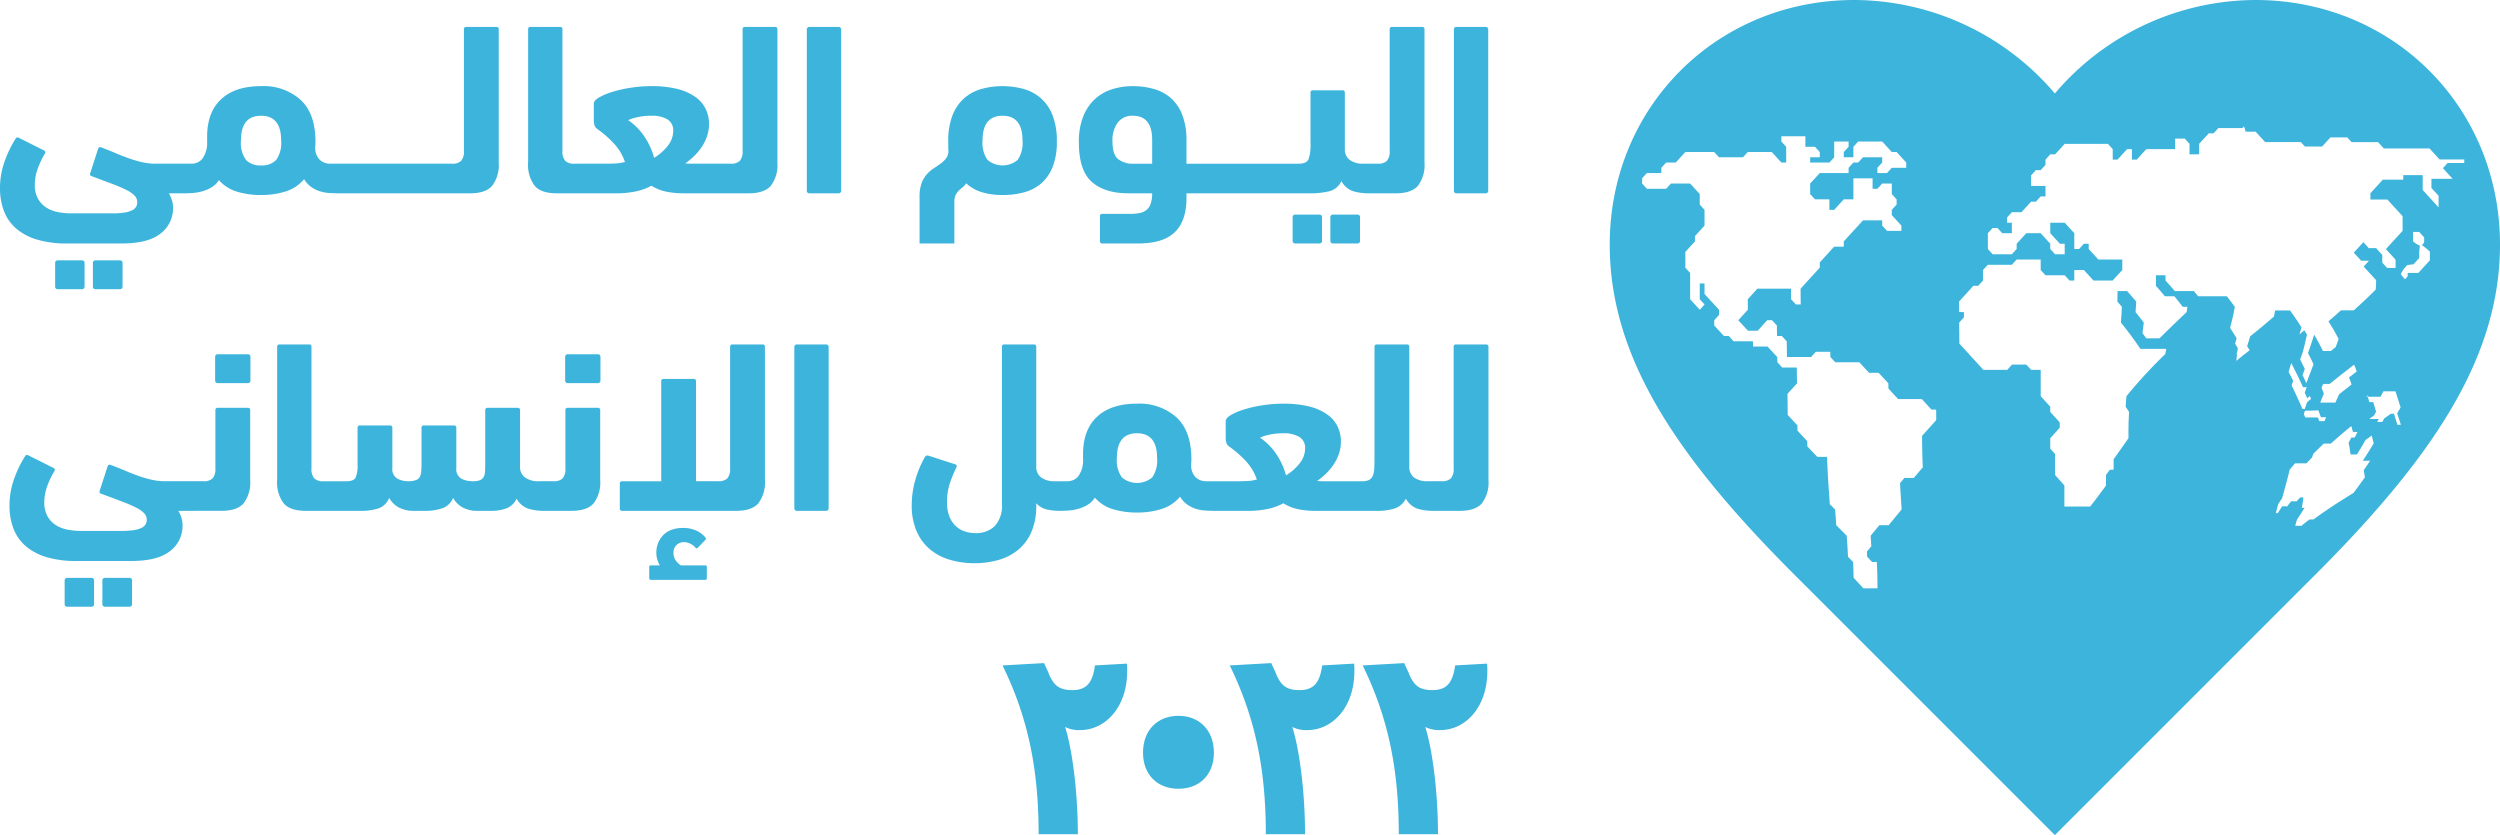<svg xmlns="http://www.w3.org/2000/svg" viewBox="0 0 469.246 156.745"><defs><style>.cls-1{fill:none;}.cls-2{fill:#3cb4dc;}</style></defs><g id="arabic"><path class="cls-1" d="M363.416,76.879h-.887c-.719-.789-1.079-1.184-1.801-1.973h-4.458c-.724-.789-1.086-1.184-1.814-1.973-.006-.395-.009-.593-.015-.988-.729-.789-1.095-1.183-1.827-1.971h-1.792c-.734-.79-1.101-1.185-1.837-1.974h-4.506c-.368-.395-.552-.593-.921-.988-.008-.394-.011-.591-.019-.985h-2.715c-.354.394-.532.591-.887.985h-4.527c-.018-1.182-.027-1.773-.043-2.955-.369-.396-.553-.594-.921-.991h-.905c-.01-.789-.015-1.183-.024-1.971-.366-.396-.549-.594-.915-.989h-.906c-.714.791-1.07,1.186-1.785,1.977h-1.812c-.731-.791-1.096-1.186-1.824-1.977.718-.788,1.076-1.182,1.794-1.97-.005-.789-.007-1.184-.011-1.973.719-.79,1.079-1.185,1.799-1.975h6.309c.003.79.006,1.185.011,1.975.362.394.544.591.907.985h.906c-.011-1.184-.015-1.777-.021-2.961,1.435-1.578,2.158-2.367,3.6-3.946v-.987c1.082-1.184,1.623-1.776,2.705-2.959h1.802v-.986c1.442-1.579,2.163-2.368,3.605-3.947h3.602v.987c.362.395.543.592.905.986h2.7v-.986c-.721-.79-1.082-1.185-1.802-1.976v-.984c.362-.395.543-.593.905-.988v-.985c-.362-.395-.543-.593-.905-.988V34.452h-1.802c-.36.396-.54.595-.9.991h-.9V33.467h-3.605v3.948h-1.802c-.721.789-1.082,1.184-1.802,1.973h-.9V37.415H340.667c-.361-.395-.541-.593-.901-.988V34.452c.721-.789,1.082-1.183,1.803-1.971h5.41v-.985c.36-.396.54-.594.9-.989h.9c.361-.393.541-.59.903-.984h3.602v.984c-.36.396-.54.594-.9.989v.985h1.805l.897-.985h2.708V30.506c-.721-.789-1.081-1.183-1.802-1.971h-.905c-.721-.789-1.081-1.183-1.802-1.972h-4.505c-.36.395-.54.593-.9.988v1.972h-1.802v-.988c.361-.394.541-.59.903-.984v-.988h-2.705v2.959c-.36.393-.54.59-.9.984h-3.609v-.984h1.803v-.988c-.361-.394-.542-.59-.902-.984H338.865V25.575h-4.506v.988c.361.395.542.593.904.988v2.955h-.904c-.721-.789-1.082-1.183-1.803-1.971h-4.507l-.904.988h-4.5l-.903-.988h-5.407c-.721.789-1.082,1.183-1.802,1.971h-1.805c-.36.396-.541.594-.901.989v.985h-2.706c-.36.395-.541.592-.901.987v.985c.361.396.541.595.901.991h3.607c.361-.396.541-.595.901-.991h3.607c.721.79,1.082,1.186,1.802,1.976v1.973c.359.395.539.593.898.988v2.959c-.72.79-1.08,1.185-1.8,1.974v.987c-.721.79-1.081,1.185-1.802,1.974v2.958c.36.396.541.595.901.991,0,1.972-.002,2.958-.001,4.93.722.789,1.083,1.184,1.807,1.973.359-.395.538-.592.897-.987-.361-.394-.541-.591-.901-.985-.001-1.185-.002-1.777-.001-2.962h.898c-0.0.789-0,1.184 0,1.973,1.085,1.185,1.628,1.777,2.717,2.962.002.393.002.59.004.982-.36.395-.54.593-.9.988.002.396.003.594.005.989.726.789,1.09,1.183,1.818,1.971h.908c.363.396.544.594.908.991h3.63c.004.393.006.589.011.982h2.716c.736.789,1.104,1.184,1.842,1.973.005.395.008.593.014.988.368.394.553.591.921.985h2.72c.019,1.184.028,1.777.045,2.961-.713.79-1.071,1.185-1.788,1.974.019,1.579.027,2.369.038,3.947.733.79,1.099,1.185,1.829,1.976.002.393.002.589.003.982.732.791,1.097,1.187,1.838,1.977.006.393.01.589.019.982.746.789,1.122,1.183,1.879,1.971h1.816c.136,3.553.272,5.329.527,8.882.396.394.594.591.99.985.087,1.184.132,1.777.216,2.961.79.789,1.184,1.184,1.967,1.973.108,1.58.158,2.369.238,3.949.384.393.576.59.956.984.052,1.185.073,1.778.096,2.963.742.789,1.105,1.184,1.821,1.973h2.659c-.007-1.975-.037-2.962-.122-4.937h-.881c-.371-.393-.557-.59-.932-.984-.02-.395-.03-.592-.052-.987.334-.395.5-.592.83-.987-.047-.79-.073-1.185-.126-1.976.655-.789.981-1.184,1.63-1.973h1.753c.972-1.184,1.456-1.776,2.43-2.961-.125-1.973-.19-2.96-.3-4.934.329-.394.494-.591.826-.985h1.765c.667-.789,1.002-1.184,1.679-1.973-.087-2.367-.121-3.55-.133-5.917,1.061-1.185,1.597-1.777,2.659-2.961C363.423,78.063,363.421,77.669,363.416,76.879Z"/><path class="cls-1" d="M444.181,74.466l.239-0c-.036-.116-.054-.174-.09-.291Z"/><path class="cls-1" d="M437.206,75.572l1.146-.001c.271-.618.408-.927.687-1.546.921-.74,1.393-1.11,2.348-1.85-.184-.532-.278-.798-.474-1.33.577-.448.868-.672,1.453-1.12-.192-.513-.291-.769-.496-1.282-1.87,1.447-2.8,2.17-4.592,3.618-.494 0-.741 0-1.235.001-.119.288-.178.433-.296.721.177.443.263.665.433,1.109-.277.673-.414,1.009-.679,1.682C436.182,75.573,436.523,75.573,437.206,75.572Z"/><path class="cls-1" d="M433.661,77.083c-.408 0-.612 0-1.021.001-.087.259-.13.389-.213.648.108.25.161.375.268.625.951-0,1.423-.001,2.368-.001.105.277.157.416.26.693.399-0.0.599-0.0.999-0.0.112-.296.169-.444.284-.74-.39 0-.585 0-.974 0-.19-.516-.286-.774-.482-1.29Z"/><path class="cls-1" d="M432.268,72.672c-.209-.461-.315-.692-.531-1.153-.349-.744-.529-1.116-.9-1.859-.305-.61-.461-.915-.782-1.525-.192.669-.29,1.003-.482,1.672.35.677.52,1.016.852,1.694-.119.337-.178.505-.295.842.247.505.369.758.608,1.263.598,1.264.884,1.896,1.436,3.161l.425-0c.171-.506.26-.758.441-1.264.292-.256.439-.384.736-.639-.088-.213-.132-.32-.222-.533-.2.171-.3.257-.498.428-.181-.426-.273-.639-.461-1.065.15-.409.226-.613.38-1.022C432.692,72.672,432.551,72.672,432.268,72.672Z"/><path class="cls-1" d="M450.591,76.481c-.387-1.211-.576-1.816-.966-3.026-.918.001-1.37.001-2.261.001-.218.403-.328.604-.546,1.007-.974.001-1.452.001-2.397.002.125.407.186.61.308,1.017.291-0.0.437-0.0.73-0.0.214.716.319,1.074.528,1.791-.15.279-.226.419-.375.698-.366.27-.548.405-.906.675.705-0,1.063-0,1.792-.001-.119.219-.178.329-.296.548.38-0.0.572-0.0.959-0.0.145-.263.217-.394.363-.656.492-.35.741-.525,1.245-.874.229-0.0.344-0.0.576-0.0.163.527.245.791.412,1.319.095.302.143.452.24.754.258,0,.387,0,.649-0-.284-.862-.42-1.293-.691-2.154C450.208,77.141,450.335,76.921,450.591,76.481Z"/><path class="cls-1" d="M445.172,81.748c-.472.338-.708.508-1.177.849-.615,1.072-.937,1.613-1.607,2.704-.488.001-.726.001-1.193.002-.118-.886-.188-1.326-.366-2.201.208-.393.311-.588.512-.978.251-0.0.377-0.0.631-0.0.222-.42.327-.629.53-1.058-.344 0-.514 0-.852 0-.128-.437-.192-.656-.321-1.093-1.617,1.328-2.366,1.977-3.84,3.289-.533.001-.796.001-1.32.002-.804.754-1.193,1.133-1.942,1.893-.108.288-.162.432-.272.72-.422.434-.628.651-1.031,1.086-.855.002-1.277.002-2.14.004-.414.464-.615.696-1.007,1.16-.534,2.156-.825,3.241-1.437,5.407-.304.443-.451.664-.737,1.106-.173.668-.262,1.003-.441,1.671.151.002.225.003.37.005.323-.515.492-.773.842-1.29.383.004.567.006.94.009.282-.379.428-.568.728-.948.406.003.609.005,1.033.008.255-.29.385-.435.652-.724.242.001.365.002.618.003-.088.774-.15,1.162-.299,1.937.203.002.307.003.523.004-.571.9-.862,1.35-1.45,2.247-.118.448-.181.672-.312,1.119.415.006.641.009,1.15.014.593-.479.899-.719,1.531-1.2.28.002.427.004.733.006,2.742-1.982,4.292-2.984,7.531-4.985.88-1.174,1.309-1.761,2.136-2.929-.09-.54-.131-.809-.212-1.346.488-.711.727-1.065,1.193-1.77-.566.001-.841.001-1.375.002.857-1.313,1.267-1.965,2.042-3.252C445.397,82.63,445.326,82.335,445.172,81.748Z"/><path class="cls-1" d="M455.008,45.386v-.835c-.37-.405-.555-.608-.925-1.013H452.916v1.744a3.828,3.828,0,0,0,1.289.814l-.122,1.205V48.425c-.439.48-.658.72-1.097,1.201a6.557,6.557,0,0,0-1.187.153l-.684.798-.5.859a11.449,11.449,0,0,0,.79.985l.51-.559v-.63H453.918c.499-.546.748-.818,1.246-1.364.367-.402.551-.603.918-1.005v-1.632a12.745,12.745,0,0,0-1.506-1.228S455.008,45.654,455.008,45.386Z"/><path class="cls-1" d="M446.353,26.672H441.387c-.323-.353-.484-.529-.806-.882H437.417c-.626.685-.939,1.028-1.565,1.713h-3.224c-.306-.335-.459-.502-.764-.837h-6.701c-.713-.78-1.069-1.17-1.782-1.951h-1.884a4.844,4.844,0,0,0-.316-.992c-.116.126-.175.189-.291.315h-4.51c-.36.397-.54.595-.9.992h-.903c-.722.788-1.083,1.182-1.805,1.97v1.973h-1.802V27.001c-.36-.393-.54-.59-.9-.983h-1.802v1.973h-5.41c-.72.789-1.081,1.184-1.801,1.973h-.9V27.99h-.905c-.72.789-1.08,1.184-1.8,1.973h-.9V27.99c-.36-.396-.541-.594-.901-.989h-8.112c-.721.789-1.082,1.184-1.804,1.973h-.905c-.358.396-.537.593-.896.989v.984c-.361.396-.541.594-.901.989h-.903c-.36.395-.54.592-.9.987v1.974h2.704v1.971H383.033c-.361.395-.542.593-.903.988h-.9c-.723.789-1.084,1.184-1.806,1.973h-1.801l-.9.988v.985h.9v1.973H375.821c-.361-.394-.541-.591-.901-.985h-.903c-.36.394-.541.591-.901.985v2.961c.361.394.541.591.901.985h3.606c.36-.394.54-.591.9-.985v-.988c.722-.789,1.082-1.184,1.804-1.973h2.706c.719.789,1.078,1.184,1.797,1.973v.988c.362.394.543.591.905.985h1.804v-1.973h-.903c-.722-.789-1.084-1.184-1.806-1.973v-1.973h2.709c.72.789,1.081,1.184,1.801,1.973v2.961h.902c.361-.395.541-.593.901-.988h.901v.988c.721.789,1.081,1.184,1.802,1.973h4.507V50.68c-.721.789-1.095,1.183-1.802,1.971h-3.604c-.738-.789-1.083-1.183-1.804-1.971h-1.804c0,.789-.012,1.183 0,1.971H388.439c-.365-.394-.54-.591-.9-.985h-3.605c-.361-.395-.541-.592-.901-.986v-1.972h-4.51c-.36.396-.54.594-.9.989H373.116c-.362.393-.542.589-.904.982,0,.789.001,1.183,0,1.971-.36.395-.54.593-.9.988h-.905c-1.079,1.184-1.617,1.776-2.69,2.961.003.789.005,1.184.01,1.973h.896c.002.395.003.592.005.988-.356.395-.534.592-.89.987.011,1.578.018,2.367.031,3.944,1.808,1.973,2.709,2.959,4.507,4.932h4.478c.356-.393.535-.59.892-.984h2.691c.361.394.541.59.902.984h1.797c.001,1.975.001,2.963.002,4.938.717.789,1.075,1.183,1.792,1.971v.985c.721.789,1.078,1.184,1.776,1.973.001.395.002.593.004.988-.694.789-1.057,1.184-1.781,1.973-0.0.788-0,1.182-.001,1.97.362.396.546.594.905.989V89.157c.715.79,1.064,1.185,1.749,1.976v3.946h4.842c1.223-1.578,1.812-2.368,2.968-3.946V89.157c.289-.394.432-.591.717-.985h.712V86.198c1.132-1.578,1.685-2.368,2.786-3.946,0-1.973.001-2.96.122-4.934-.259-.394-.389-.591-.649-.985.053-.789.084-1.183.154-1.971a88.985,88.985,0,0,1,7.275-7.896c.079-.395.119-.593.197-.988h-4.858c-1.343-1.972-2.072-2.958-3.654-4.931.084-1.185.12-1.778.175-2.964-.335-.394-.505-.59-.848-.984.024-.789.032-1.184.039-1.973h1.789c.705.789,1.049,1.184,1.716,1.973-.041.789-.067,1.184-.127,1.973.637.79.946,1.185,1.542,1.974-.088.79-.136,1.185-.236,1.976.286.393.426.589.702.982h2.485c1.992-1.973,3.038-2.959,5.094-4.932.062-.396.091-.594.145-.989h-.88c-.601-.789-.913-1.183-1.562-1.971h-1.78c-.656-.789-.996-1.184-1.697-1.973.017-.789.011-1.184.011-1.973h1.802c0,.394.002.591-0.0.985.717.79,1.063,1.185,1.733,1.976h3.579c.33.394.491.591.809.985h5.384c.624.789.923,1.183,1.501,1.971-.284,1.579-.473,2.369-.887,3.948.505.789.749,1.184,1.23,1.973-.116.394-.176.592-.296.986.205.344.307.517.51.861-.026.227-.039.341-.066.569-.069.218-.103.327-.172.544h.108c-.061.509-.092.763-.153,1.272.979-.803,1.496-1.204,2.516-2.008-.189-.298-.284-.447-.476-.745.234-.745.35-1.117.571-1.862,1.852-1.48,2.747-2.22,4.448-3.7.103-.461.151-.692.239-1.153.54-0.0.809-0,1.346-0.0.577-0.0.865-0,1.438-0.0.921,1.268,1.349,1.903,2.148,3.171-.145.53-.221.796-.379,1.326.371-.31.555-.465.922-.775.201.329.3.493.494.822-.274,1.277-.433,1.915-.764,3.192-.205.591-.31.887-.521,1.478.364.707.54,1.061.88,1.768-.17.456-.255.685-.424,1.141.291.614.432.922.707,1.536.249-.66.375-.99.628-1.65.292-.762.438-1.143.729-1.905-.397-.842-.605-1.262-1.041-2.104.271-.764.404-1.146.659-1.91.207-.618.307-.928.498-1.546.71,1.225,1.037,1.838,1.647,3.063l1.492-.001c.362-.292.543-.438.905-.729.227-.608.338-.912.551-1.521-.697-1.325-1.075-1.988-1.911-3.313.957-.827,1.428-1.241,2.346-2.069l2.401-0c1.734-1.551,2.569-2.327,4.114-3.879a17.34,17.34,0,0,0,.082-1.782c-.932-1.021-1.398-1.531-2.331-2.552.401-.439.601-.658,1.002-1.096h-1.476c-.553-.605-.83-.908-1.383-1.513.718-.786,1.077-1.179,1.795-1.965.41.449.615.673,1.025,1.122h1.368c.464.508.697.762,1.161,1.271v1.449c.362.396.543.594.905.99h1.589V48.747c-.727-.795-1.09-1.193-1.816-1.988.525-.575.788-.862,1.313-1.437.727-.795,1.09-1.193,1.817-1.989V40.574c-.469-.513-.703-.77-1.172-1.283-.672-.735-1.007-1.103-1.679-1.838h-3.186V36.271c.931-1.018,1.396-1.528,2.326-2.546h3.84V32.876h3.645V35.66c1.192,1.305,1.788,1.957,2.98,3.262V36.749c-.537-.588-.805-.882-1.342-1.469V33.555h3.975c-.728-.797-1.092-1.195-1.82-1.992.352-.385.528-.578.88-.963h3.131v-.674h-4.636c-.754-.826-1.132-1.239-1.886-2.064h-8.576C447.005,27.386,446.788,27.148,446.353,26.672Z"/><path class="cls-2" d="M423.312,0a49.632,49.632,0,0,0-37.617,17.546A49.632,49.632,0,0,0,348.077,0c-25.854,0-45.934,20.078-45.934,45.925,0,21.685,13.247,40.656,35.463,62.74l48.088,48.081,48.088-48.081c22.216-22.083,35.463-41.055,35.463-62.74C469.246,20.078,449.166,0,423.312,0ZM360.901,87.731c-.676.789-1.012,1.184-1.679,1.973h-1.765c-.331.394-.496.591-.826.985.11,1.974.175,2.96.3,4.934-.974,1.184-1.458,1.777-2.43,2.961h-1.753c-.65.789-.975,1.184-1.63,1.973.053.79.079,1.185.126,1.976-.33.395-.496.592-.83.987.022.395.032.592.052.987.375.393.562.59.932.984h.881c.085,1.975.115,2.962.122,4.937h-2.659c-.716-.789-1.079-1.184-1.821-1.973-.024-1.185-.044-1.778-.096-2.963-.38-.393-.572-.59-.956-.984-.079-1.579-.129-2.369-.238-3.949-.783-.789-1.177-1.184-1.967-1.973-.085-1.184-.129-1.776-.216-2.961-.396-.394-.594-.591-.99-.985-.255-3.553-.391-5.329-.527-8.882H341.115c-.757-.789-1.133-1.183-1.879-1.971-.009-.393-.013-.589-.019-.982-.741-.791-1.106-1.186-1.838-1.977-.001-.393-.002-.589-.003-.982-.73-.79-1.096-1.185-1.829-1.976-.011-1.579-.02-2.368-.038-3.947.717-.79,1.074-1.184,1.788-1.974-.017-1.184-.026-1.776-.045-2.961h-2.72c-.369-.394-.553-.591-.921-.985-.006-.395-.008-.593-.014-.988-.738-.789-1.106-1.184-1.842-1.973h-2.716c-.004-.393-.006-.589-.011-.982H325.396c-.364-.396-.545-.594-.908-.991h-.908c-.728-.789-1.092-1.183-1.818-1.971-.002-.396-.003-.594-.005-.989.36-.395.54-.593.9-.988-.002-.393-.002-.589-.004-.982-1.089-1.185-1.632-1.777-2.717-2.962-0-.789-.001-1.184-0-1.973h-.898c-.001,1.185-.001,1.777.001,2.962.36.394.54.591.901.985-.359.395-.539.593-.897.987-.724-.789-1.085-1.184-1.807-1.973-.001-1.972.001-2.958.001-4.93-.36-.396-.541-.595-.901-.991V47.283c.721-.79,1.081-1.185,1.802-1.974V44.322c.72-.79,1.08-1.185,1.8-1.974V39.388c-.359-.395-.539-.593-.898-.988v-1.973c-.721-.79-1.081-1.185-1.802-1.976h-3.607c-.36.396-.541.595-.901.991h-3.607c-.36-.396-.541-.595-.901-.991V33.467c.361-.395.541-.592.901-.987h2.706v-.985c.36-.396.541-.594.901-.989h1.805c.721-.789,1.082-1.183,1.802-1.971h5.407l.903.988h4.5l.904-.988h4.507c.721.789,1.082,1.183,1.803,1.971h.904V27.551c-.362-.395-.542-.593-.904-.988v-.988h4.506v1.976H340.667c.361.394.542.59.902.984v.988h-1.803v.984h3.609c.36-.393.54-.59.9-.984V26.563h2.705v.988c-.361.394-.542.59-.903.984v.988h1.802V27.551c.36-.395.54-.593.9-.988h4.505c.721.789,1.081,1.183,1.802,1.972h.905c.721.789,1.081,1.183,1.802,1.971v.989h-2.708l-.897.985h-1.805v-.985c.36-.396.54-.594.9-.989v-.984H349.681c-.361.393-.542.59-.903.984h-.9c-.36.396-.54.594-.9.989v.985h-5.41c-.721.789-1.082,1.183-1.803,1.971v1.976c.36.395.541.593.901.988h2.708v1.973h.9c.721-.789,1.081-1.184,1.802-1.973h1.802V33.467h3.605v1.976h.9c.36-.396.54-.595.9-.991h1.802v1.976c.362.395.543.593.905.988v.985c-.362.395-.543.593-.905.988v.984c.721.79,1.082,1.186,1.802,1.976v.986h-2.7c-.362-.394-.543-.592-.905-.986v-.987H349.681c-1.442,1.579-2.163,2.368-3.605,3.947v.986h-1.802c-1.082,1.184-1.623,1.776-2.705,2.959v.987c-1.442,1.578-2.165,2.367-3.6,3.946.005,1.184.01,1.776.021,2.961H337.084c-.363-.394-.545-.591-.907-.985-.006-.79-.008-1.185-.011-1.975h-6.309c-.72.79-1.08,1.185-1.799,1.975.003.789.006,1.184.011,1.973-.717.788-1.076,1.182-1.794,1.97.729.791,1.093,1.186,1.824,1.977h1.812c.714-.791,1.071-1.186,1.785-1.977h.906c.365.396.549.594.915.989.009.789.014,1.183.024,1.971h.905c.368.396.552.594.921.991.017,1.182.026,1.773.043,2.955h4.527c.355-.394.533-.591.887-.985H343.541c.007.394.011.591.019.985.368.395.552.593.921.988h4.506c.736.79,1.104,1.185,1.837,1.974h1.792c.732.789,1.098,1.183,1.827,1.971.006.395.009.593.015.988.728.789,1.09,1.184,1.814,1.973H360.728c.722.789,1.082,1.184,1.801,1.973h.887c.005.789.007,1.184.011,1.974-1.062,1.184-1.598,1.777-2.659,2.961C360.781,84.181,360.814,85.364,360.901,87.731Zm83.969-1.258c-.466.705-.705,1.059-1.193,1.77.08.537.121.806.212,1.346-.828,1.167-1.256,1.754-2.136,2.929-3.239,2.001-4.789,3.003-7.531,4.985-.307-.002-.453-.004-.733-.006-.631.481-.938.721-1.531,1.2-.509-.006-.735-.009-1.15-.014.131-.447.194-.671.312-1.119.589-.897.879-1.347,1.45-2.247-.216-.002-.32-.003-.523-.004.149-.776.211-1.163.299-1.937-.253-.001-.376-.002-.618-.003-.266.29-.397.435-.652.724-.424-.003-.627-.005-1.033-.008-.3.379-.446.569-.728.948-.373-.004-.557-.006-.94-.009-.351.516-.519.774-.842,1.29-.145-.002-.219-.003-.37-.005.179-.668.267-1.002.441-1.671.286-.442.433-.663.737-1.106.612-2.167.903-3.251,1.437-5.407.392-.464.594-.696,1.007-1.16.863-.002,1.284-.002,2.14-.004.402-.435.609-.652,1.031-1.086.11-.289.165-.433.272-.72.749-.76,1.138-1.139,1.942-1.893.523-.001.787-.001,1.32-.002,1.474-1.312,2.222-1.961,3.84-3.289.129.437.193.656.321,1.093.338,0,.508,0,.852-0-.203.429-.308.639-.53,1.058-.254 0-.38 0-.631 0-.201.39-.304.586-.512.978.179.875.249,1.315.366,2.201.467-.001.705-.001,1.193-.002.67-1.091.993-1.632,1.607-2.704.469-.341.705-.511,1.177-.849.154.587.225.882.365,1.474-.775,1.287-1.186,1.939-2.042,3.252C444.029,86.474,444.304,86.473,444.87,86.472Zm-11.814-11.714c.198-.171.297-.257.498-.428.09.213.134.32.222.533-.297.256-.444.384-.736.639-.181.506-.27.758-.441,1.264l-.425 0c-.553-1.265-.838-1.897-1.436-3.161-.239-.505-.361-.758-.608-1.263.117-.337.176-.505.295-.842-.332-.678-.502-1.016-.852-1.694.193-.669.29-1.003.482-1.672.321.61.477.915.782,1.525.372.744.552,1.115.9,1.859.217.461.323.692.531,1.153.283-0.0.424-0.0.706-0-.154.409-.23.613-.38,1.022C432.782,74.12,432.874,74.333,433.056,74.759Zm2.691-1.976c.118-.289.177-.433.296-.721.494-0.0.741-.001,1.235-.001,1.792-1.448,2.722-2.171,4.592-3.618.205.513.304.769.496,1.282-.584.448-.875.672-1.453,1.12.196.532.29.798.474,1.33-.956.74-1.427,1.11-2.348,1.85-.278.618-.416.927-.687,1.546l-1.146.001c-.683 0-1.024.001-1.706.001.266-.673.402-1.009.679-1.682C436.01,73.448,435.923,73.226,435.747,72.783Zm-.115,5.526c.389-0.0.584-0.0.974-0-.116.296-.173.444-.284.74-.4 0-.6 0-.999 0-.103-.277-.155-.416-.26-.693-.946 0-1.417.001-2.368.001-.106-.25-.16-.375-.268-.625.084-.259.126-.389.213-.648.409-0.0.614-0,1.021-.001l1.489-.065C435.346,77.535,435.442,77.793,435.632,78.309Zm14.363,1.427c-.097-.302-.145-.453-.24-.754-.167-.528-.249-.792-.412-1.319-.232 0-.347 0-.576 0-.503.349-.753.524-1.245.874-.146.262-.218.394-.363.656-.387 0-.579 0-.959 0.0.118-.219.177-.329.296-.548-.729 0-1.086 0-1.792.001.359-.27.54-.405.906-.675.149-.279.224-.419.375-.698-.209-.717-.314-1.075-.528-1.791-.293 0-.439 0-.73 0-.122-.407-.183-.61-.308-1.017l-.239 0.0.15-.291c.036.116.054.174.09.291.946-0,1.424-.001,2.397-.002.218-.403.328-.604.546-1.007.891-.001,1.343-.001,2.261-.001.391,1.209.579,1.814.966,3.026-.256.44-.384.66-.639,1.1.271.861.407,1.292.691,2.154C450.382,79.736,450.252,79.736,449.995,79.736Zm6.088-30.873c-.367.402-.551.603-.918,1.005-.499.546-.748.818-1.246,1.364h-2.002v.63l-.51.559a11.449,11.449,0,0,1-.79-.985l.5-.859.684-.798a6.557,6.557,0,0,1,1.187-.153c.439-.48.658-.72,1.097-1.201V47.301l.122-1.205a3.828,3.828,0,0,1-1.289-.814v-1.744H454.083c.37.405.555.608.925,1.013v.835c0,.268-.431.617-.431.617a12.745,12.745,0,0,1,1.506,1.228Zm1.82-18.936h4.636v.674h-3.131c-.352.385-.528.578-.88.963.728.797,1.092,1.195,1.82,1.992h-3.975V35.28c.537.588.805.882,1.342,1.469v2.173c-1.192-1.305-1.788-1.957-2.98-3.262V32.876h-3.645V33.725h-3.84c-.93,1.018-1.396,1.528-2.326,2.546V37.453h3.186c.672.735,1.008,1.103,1.679,1.838.469.513.703.77,1.172,1.283v2.76c-.727.795-1.09,1.193-1.817,1.989-.525.575-.788.862-1.313,1.437.727.795,1.09,1.193,1.816,1.988v1.542h-1.589c-.362-.396-.543-.594-.905-.99V47.85c-.464-.508-.697-.762-1.161-1.271h-1.368c-.41-.449-.615-.673-1.025-1.122-.718.786-1.077,1.179-1.795,1.965.553.605.83.908,1.383,1.513h1.476c-.401.439-.601.658-1.002,1.096.932,1.021,1.399,1.531,2.331,2.552a17.34,17.34,0,0,1-.082,1.782c-1.545,1.552-2.38,2.327-4.114,3.879l-2.401 0c-.918.827-1.389,1.241-2.346,2.069.836,1.326,1.214,1.988,1.911,3.313-.213.608-.324.913-.551,1.521-.362.292-.543.438-.905.729l-1.492.001c-.61-1.225-.937-1.838-1.647-3.063-.191.618-.291.928-.498,1.546-.255.764-.388,1.146-.659,1.91.436.841.643,1.262,1.041,2.104-.29.762-.437,1.143-.729,1.905-.253.66-.379.99-.628,1.65-.275-.614-.416-.922-.707-1.536.169-.457.254-.685.424-1.141-.34-.707-.515-1.061-.88-1.768.211-.591.316-.887.521-1.478.331-1.277.489-1.915.764-3.192-.194-.329-.293-.493-.494-.822-.367.31-.551.465-.922.775.158-.53.234-.795.379-1.326-.799-1.268-1.227-1.902-2.148-3.171-.574 0-.862 0-1.438 0-.537 0-.806 0-1.346 0-.088.461-.137.692-.239,1.153-1.7,1.48-2.596,2.22-4.448,3.7-.221.745-.337,1.117-.571,1.862.192.298.287.447.476.745-1.02.803-1.536,1.205-2.516,2.008.061-.509.092-.763.153-1.272H419.79c.069-.218.104-.327.172-.544.027-.227.04-.341.066-.569-.203-.344-.305-.517-.51-.861.12-.395.179-.592.296-.986-.481-.789-.725-1.184-1.23-1.973.414-1.579.603-2.369.887-3.948-.578-.789-.877-1.183-1.501-1.971H412.585c-.317-.394-.479-.591-.809-.985h-3.579c-.669-.79-1.016-1.185-1.733-1.976.002-.394 0-.591 0-.985H404.663c0,.789.006,1.184-.011,1.973.701.789,1.041,1.184,1.697,1.973h1.78c.649.789.961,1.183,1.562,1.971h.88c-.054.396-.083.594-.145.989-2.056,1.973-3.102,2.959-5.094,4.932H402.846c-.276-.393-.416-.589-.702-.982.1-.79.148-1.185.236-1.976-.596-.79-.905-1.185-1.542-1.974.06-.789.086-1.184.127-1.973-.667-.789-1.012-1.184-1.716-1.973h-1.789c-.007.789-.015,1.184-.039,1.973.344.394.513.59.848.984-.054,1.185-.091,1.778-.175,2.964,1.582,1.972,2.311,2.958,3.654,4.931h4.858c-.078.395-.118.593-.197.988a88.985,88.985,0,0,0-7.275,7.896c-.069.789-.101,1.183-.154,1.971.261.394.39.591.649.985-.121,1.974-.122,2.96-.122,4.934-1.101,1.578-1.655,2.368-2.786,3.946v1.974h-.712c-.285.394-.429.591-.717.985v1.976c-1.156,1.578-1.745,2.368-2.968,3.946h-4.842v-3.946c-.685-.79-1.034-1.185-1.749-1.976V85.211c-.359-.396-.542-.593-.905-.989 0-.788 0-1.182.001-1.97.723-.789,1.087-1.184,1.781-1.973-.002-.395-.003-.593-.004-.988-.698-.789-1.054-1.184-1.776-1.973v-.985c-.718-.789-1.076-1.183-1.792-1.971-0-1.975-.001-2.963-.002-4.938h-1.797c-.361-.393-.541-.59-.902-.984h-2.691c-.357.394-.535.59-.892.984h-4.478c-1.798-1.973-2.699-2.959-4.507-4.932-.013-1.578-.02-2.367-.031-3.944.355-.395.534-.592.89-.987-.002-.395-.003-.593-.005-.988h-.896c-.005-.789-.007-1.184-.01-1.973,1.073-1.184,1.611-1.776,2.69-2.961h.905c.36-.395.54-.593.9-.988.001-.789,0-1.183,0-1.971.362-.393.542-.59.904-.982h4.507c.36-.396.54-.594.9-.989h4.51V50.68c.36.394.541.592.901.986h3.605c.36.394.535.591.9.985h.901c-.012-.789-0-1.183-0-1.971h1.804c.721.789,1.067,1.183,1.804,1.971h3.604c.707-.789,1.081-1.183,1.802-1.971v-1.972h-4.507c-.721-.789-1.081-1.184-1.802-1.973v-.988h-.901c-.361.395-.541.593-.901.988h-.902V43.775c-.72-.789-1.081-1.184-1.801-1.973h-2.709v1.973c.723.789,1.084,1.184,1.806,1.973h.903v1.973h-1.804c-.362-.394-.543-.591-.905-.985v-.988c-.719-.789-1.078-1.184-1.797-1.973h-2.706c-.721.789-1.082,1.184-1.804,1.973v.988c-.36.394-.54.591-.9.985h-3.606c-.36-.394-.541-.591-.901-.985V43.775c.361-.394.541-.591.901-.985h.903c.36.394.541.591.901.985h1.802v-1.973h-.9V40.817l.9-.988h1.801c.723-.789,1.084-1.184,1.806-1.973h.9c.361-.395.542-.593.903-.988h.901V34.897h-2.704V32.923c.36-.395.54-.592.9-.987h.903c.36-.396.541-.594.901-.989v-.984c.358-.396.538-.593.896-.989h.905c.721-.789,1.082-1.184,1.804-1.973h8.112c.361.396.541.594.901.989v1.973h.9c.72-.789,1.08-1.184,1.8-1.973h.905v1.973h.9c.72-.789,1.081-1.184,1.801-1.973h5.41V26.017h1.802c.36.393.54.59.9.983v1.973h1.802V27.001c.722-.788,1.083-1.182,1.805-1.97h.903c.36-.397.54-.595.9-.992h4.51c.116-.126.175-.189.291-.315a4.844,4.844,0,0,1,.316.992h1.884c.713.78,1.069,1.171,1.782,1.951h6.701c.306.335.459.502.764.837h3.224c.626-.685.939-1.028,1.565-1.713h3.164c.322.353.483.529.806.882h4.966c.435.476.653.714,1.087,1.19h8.576C456.771,28.688,457.148,29.101,457.902,29.927Z"/><path class="cls-2" d="M256.992,36.282l.031.002h4.969q2.899,0,4.141-1.4a6.488,6.488,0,0,0,1.242-4.387V5.513a.406.406,0,0,0-.46-.459H261.302a.407.407,0,0,0-.461.459v22.779a2.675,2.675,0,0,1-.529,1.906,2.299,2.299,0,0,1-1.679.528h-1.61l-.013.003c-.011,0-.021-.003-.032-.003h-1.058a4.139,4.139,0,0,1-2.508-.666,2.393,2.393,0,0,1-.989-1.815V17.408a.405.405,0,0,0-.457-.459h-5.528a.405.405,0,0,0-.457.459v9.553a8.101,8.101,0,0,1-.368,2.917q-.368.85-1.84.85h-2.852c-.017,0-.031.004-.049.004-.015-0-.028-.004-.043-.004H222.701V26.456a13.244,13.244,0,0,0-.807-4.938,7.963,7.963,0,0,0-2.191-3.169,8.339,8.339,0,0,0-3.227-1.676,14.593,14.593,0,0,0-3.874-.505,12.906,12.906,0,0,0-3.758.551,8.565,8.565,0,0,0-3.229,1.791,8.841,8.841,0,0,0-2.259,3.261,12.765,12.765,0,0,0-.853,4.96q0,5.235,2.415,7.395,2.416,2.159,6.924,2.158h4.417a5.8,5.8,0,0,1-.276,1.952,2.637,2.637,0,0,1-.782,1.171,2.93,2.93,0,0,1-1.265.574,8.421,8.421,0,0,1-1.725.16h-5.291a.406.406,0,0,0-.46.46V45.24a.406.406,0,0,0,.46.459h6.717q4.66,0,6.862-2.112,2.201-2.114,2.201-6.43V36.284h18.128c.017,0,.032-.003.049-.004.015 0.0.028.004.043.004h4.738a14.927,14.927,0,0,0,3.953-.413,3.428,3.428,0,0,0,2.17-1.883,3.945,3.945,0,0,0,2.158,1.883,9.976,9.976,0,0,0,3.037.413ZM216.261,30.727H212.718a4.445,4.445,0,0,1-2.83-.85q-1.081-.85-1.081-3.376a5.583,5.583,0,0,1,.989-3.49,3.356,3.356,0,0,1,2.83-1.286q3.634,0,3.634,4.547Z"/><path class="cls-2" d="M144.676,34.884a6.49,6.49,0,0,0,1.242-4.387V5.513a.406.406,0,0,0-.46-.459H139.845a.406.406,0,0,0-.46.459v22.779a2.677,2.677,0,0,1-.529,1.906,2.299,2.299,0,0,1-1.679.528H129.655q-.53,0-1.035-.046a14.703,14.703,0,0,0,1.587-1.31,10.39,10.39,0,0,0,1.449-1.699,8.828,8.828,0,0,0,1.035-2.044,6.955,6.955,0,0,0,.391-2.342,6.5,6.5,0,0,0-.621-2.824,5.964,5.964,0,0,0-1.956-2.273,9.992,9.992,0,0,0-3.382-1.493,19.641,19.641,0,0,0-4.854-.527,25.375,25.375,0,0,0-3.865.298,23.828,23.828,0,0,0-3.474.781,11.996,11.996,0,0,0-2.507,1.056q-.966.576-.966,1.172v2.984a3.362,3.362,0,0,0,.138,1.08,1.412,1.412,0,0,0,.506.665,19.709,19.709,0,0,1,3.129,2.733,9.484,9.484,0,0,1,2.07,3.467,7.876,7.876,0,0,1-1.726.276q-.898.045-1.679.046h-4.831l-.022.002-.023-.002H107.779a2.296,2.296,0,0,1-1.679-.528,2.673,2.673,0,0,1-.529-1.906V5.513a.405.405,0,0,0-.456-.459H99.587a.405.405,0,0,0-.457.459v24.983a6.521,6.521,0,0,0,1.233,4.387q1.233,1.4,4.112,1.4h4.547l.023-.002.022.002h6.947a17.677,17.677,0,0,0,3.037-.299,10.465,10.465,0,0,0,3.22-1.125,8.481,8.481,0,0,0,2.829,1.125,15.985,15.985,0,0,0,3.152.299h12.283Q143.433,36.284,144.676,34.884ZM125.33,27.374a9.265,9.265,0,0,1-2.553,2.251,13.036,13.036,0,0,0-1.748-3.881,11.307,11.307,0,0,0-3.128-3.192,7.718,7.718,0,0,1,1.61-.527,11.446,11.446,0,0,1,2.76-.299,5.593,5.593,0,0,1,3.013.688,2.378,2.378,0,0,1,1.081,2.159A4.497,4.497,0,0,1,125.33,27.374Z"/><path class="cls-2" d="M30.157,43.816a5.891,5.891,0,0,0,2.323-4.776,4.667,4.667,0,0,0-.276-1.653A6.535,6.535,0,0,0,31.699,36.284h2.99q.69,0,1.564-.069a9.161,9.161,0,0,0,1.771-.321,6.817,6.817,0,0,0,1.725-.758,3.951,3.951,0,0,0,1.334-1.332,7.309,7.309,0,0,0,3.434,2.182,15.451,15.451,0,0,0,4.494.62,15.113,15.113,0,0,0,4.587-.666,7.329,7.329,0,0,0,3.48-2.319,4.763,4.763,0,0,0,1.298,1.447,5.901,5.901,0,0,0,1.57.804,7.148,7.148,0,0,0,1.702.344c.399.031.782.037,1.168.048a4.346,4.346,0,0,0,.442.022h24.969q2.898,0,4.141-1.4a6.49,6.49,0,0,0,1.242-4.387V5.513a.406.406,0,0,0-.46-.459H87.537a.406.406,0,0,0-.46.459v22.779a2.677,2.677,0,0,1-.529,1.906,2.299,2.299,0,0,1-1.679.528H62.017a2.826,2.826,0,0,1-1.978-.712,3.141,3.141,0,0,1-.874-2.228q0-.275.023-.574c.015-.199.023-.405.023-.62q0-5.235-2.767-7.83a10.416,10.416,0,0,0-7.424-2.595q-4.888,0-7.516,2.457-2.629,2.457-2.628,7.049v.919a4.995,4.995,0,0,1-.943,3.261,2.611,2.611,0,0,1-1.91.873H29.261a11.545,11.545,0,0,1-2.553-.276,21.932,21.932,0,0,1-2.462-.712q-1.242-.435-2.53-.987-1.289-.551-2.761-1.102-.414-.138-.552.321l-1.472,4.547a.385.385,0,0,0,.276.551q2.346.873,3.979,1.492a25.605,25.605,0,0,1,2.646,1.148,5.071,5.071,0,0,1,1.472,1.057,1.799,1.799,0,0,1,.46,1.217,1.613,1.613,0,0,1-.923,1.47,4.806,4.806,0,0,1-1.43.436,13.864,13.864,0,0,1-2.306.16H13.358a13.057,13.057,0,0,1-2.421-.229A6.389,6.389,0,0,1,8.746,38.994,4.709,4.709,0,0,1,7.156,37.341a5.177,5.177,0,0,1-.623-2.664,8.797,8.797,0,0,1,.552-3.031,15.71,15.71,0,0,1,1.334-2.802.383.383,0,0,0-.138-.597l-4.672-2.342q-.457-.277-.686.138A20.338,20.338,0,0,0,.891,30.245,14.65,14.65,0,0,0,0,35.273,12.017,12.017,0,0,0,.737,39.591a8.197,8.197,0,0,0,2.277,3.284,10.579,10.579,0,0,0,3.911,2.089,19.122,19.122,0,0,0,5.636.735H22.82Q27.833,45.699,30.157,43.816ZM48.997,21.725q3.772,0,3.772,4.639a5.548,5.548,0,0,1-.92,3.651,3.632,3.632,0,0,1-2.852,1.033,3.643,3.643,0,0,1-2.83-1.033,5.444,5.444,0,0,1-.943-3.651Q45.224,21.725,48.997,21.725Z"/><path class="cls-2" d="M10.812,48.868h4.601a.459.459,0,0,1,.459.459v4.501a.459.459,0,0,1-.459.459H10.811a.459.459,0,0,1-.459-.459V49.328A.46.46,0,0,1,10.812,48.868Z"/><path class="cls-2" d="M243.083,40.279h4.602a.459.459,0,0,1,.459.459v4.502a.459.459,0,0,1-.459.459H243.084a.46.46,0,0,1-.46-.46V40.739A.46.46,0,0,1,243.083,40.279Z"/><path class="cls-2" d="M176.442,30.796q-.621.437-1.289.873a5.962,5.962,0,0,0-1.242,1.101,5.376,5.376,0,0,0-.943,1.653,7.4,7.4,0,0,0-.368,2.549V45.699h6.533V37.937a3.074,3.074,0,0,1,.231-1.309,2.947,2.947,0,0,1,.577-.827,6.626,6.626,0,0,1,.714-.62,2.925,2.925,0,0,0,.692-.78,7.467,7.467,0,0,0,3.021,1.699,13.528,13.528,0,0,0,3.805.505,15.41,15.41,0,0,0,4.035-.505,8.119,8.119,0,0,0,3.228-1.677,7.939,7.939,0,0,0,2.145-3.1,12.594,12.594,0,0,0,.784-4.73,13.195,13.195,0,0,0-.83-5.029,8.256,8.256,0,0,0-2.236-3.191,8.375,8.375,0,0,0-3.251-1.699,15.106,15.106,0,0,0-7.746,0,8.372,8.372,0,0,0-3.251,1.699,8.256,8.256,0,0,0-2.237,3.191,13.186,13.186,0,0,0-.83,5.029v.965a7.928,7.928,0,0,0,.046.872A2.565,2.565,0,0,1,177.5,29.831,5.369,5.369,0,0,1,176.442,30.796Zm11.731-9.07q3.749,0,3.75,4.639a5.572,5.572,0,0,1-.914,3.651,4.375,4.375,0,0,1-5.647,0,5.466,5.466,0,0,1-.938-3.651Q184.424,21.725,188.174,21.725Z"/><path class="cls-2" d="M273.352,5.054h5.525a.459.459,0,0,1,.459.459v30.314a.457.457,0,0,1-.457.457H273.354a.459.459,0,0,1-.459-.459V5.511A.457.457,0,0,1,273.352,5.054Z"/><path class="cls-2" d="M151.894,5.054h5.525a.459.459,0,0,1,.459.459V35.828a.456.456,0,0,1-.456.456H151.894a.456.456,0,0,1-.456-.456V5.511A.457.457,0,0,1,151.894,5.054Z"/><path class="cls-2" d="M17.896,48.868h4.648a.46.46,0,0,1,.46.46v4.499a.46.46,0,0,1-.46.46H17.896a.459.459,0,0,1-.459-.459V49.327A.459.459,0,0,1,17.896,48.868Z"/><path class="cls-2" d="M250.169,40.279h4.647a.46.46,0,0,1,.46.46V45.239a.46.46,0,0,1-.46.46h-4.647a.46.46,0,0,1-.46-.46V40.739A.46.46,0,0,1,250.169,40.279Z"/><path class="cls-2" d="M142.331,94.483a6.488,6.488,0,0,0,1.242-4.387V65.113a.406.406,0,0,0-.46-.459h-5.613a.406.406,0,0,0-.46.459V87.892a2.677,2.677,0,0,1-.529,1.906,2.3,2.3,0,0,1-1.679.528h-4.187V71.589a.406.406,0,0,0-.46-.459h-5.613a.406.406,0,0,0-.46.459V90.327h-7.315a.406.406,0,0,0-.46.459v4.639a.406.406,0,0,0,.46.459h21.393Q141.089,95.884,142.331,94.483Z"/><path class="cls-2" d="M36.517,95.879c.032.001.059.004.091.004h4.969q2.898,0,4.141-1.4a6.489,6.489,0,0,0,1.242-4.387V77.008a.407.407,0,0,0-.461-.459H40.887a.406.406,0,0,0-.46.459V87.892a2.678,2.678,0,0,1-.529,1.906,2.3,2.3,0,0,1-1.68.528H36.608c-.015,0-.027.009-.042.009-.033-.001-.062-.009-.096-.009H31.042A11.547,11.547,0,0,1,28.489,90.051a21.916,21.916,0,0,1-2.461-.712q-1.243-.435-2.53-.987-1.289-.551-2.761-1.102-.414-.138-.552.321L18.712,92.118a.385.385,0,0,0,.276.551q2.346.873,3.979,1.492a25.568,25.568,0,0,1,2.646,1.148A5.083,5.083,0,0,1,27.086,96.366a1.801,1.801,0,0,1,.46,1.217,1.612,1.612,0,0,1-.922,1.47,4.809,4.809,0,0,1-1.43.437,13.875,13.875,0,0,1-2.306.16H15.14a13.066,13.066,0,0,1-2.421-.229,6.392,6.392,0,0,1-2.191-.826A4.714,4.714,0,0,1,8.937,96.94a5.179,5.179,0,0,1-.622-2.664,8.809,8.809,0,0,1,.552-3.031,15.711,15.711,0,0,1,1.335-2.802.383.383,0,0,0-.138-.597L5.391,85.505q-.457-.277-.686.138a20.334,20.334,0,0,0-2.033,4.202A14.643,14.643,0,0,0,1.782,94.873a12.023,12.023,0,0,0,.736,4.317,8.197,8.197,0,0,0,2.277,3.284,10.582,10.582,0,0,0,3.911,2.089,19.122,19.122,0,0,0,5.636.735h10.26q5.014,0,7.338-1.883a5.891,5.891,0,0,0,2.323-4.776,4.672,4.672,0,0,0-.276-1.653,6.533,6.533,0,0,0-.506-1.103h2.99C36.487,95.884,36.501,95.88,36.517,95.879Z"/><path class="cls-2" d="M149.55,64.654h5.526a.459.459,0,0,1,.459.459v30.314a.457.457,0,0,1-.457.457h-5.525a.459.459,0,0,1-.459-.459V65.11A.456.456,0,0,1,149.55,64.654Z"/><path class="cls-2" d="M19.678,108.468h4.647a.46.46,0,0,1,.46.46v4.499a.46.46,0,0,1-.46.46H19.677a.459.459,0,0,1-.459-.459v-4.5A.46.46,0,0,1,19.678,108.468Z"/><path class="cls-2" d="M12.594,108.468h4.601a.459.459,0,0,1,.459.459v4.5a.46.46,0,0,1-.46.46H12.593a.46.46,0,0,1-.46-.46v-4.499A.46.46,0,0,1,12.594,108.468Z"/><path class="cls-2" d="M40.84,66.491h5.706a.46.46,0,0,1,.46.46V71.451a.459.459,0,0,1-.459.459H40.841a.46.46,0,0,1-.46-.46V66.95A.459.459,0,0,1,40.84,66.491Z"/><path class="cls-2" d="M121.858,106.447v2.066q0,.321.277.321H132.394q.276,0,.276-.321v-2.066q0-.322-.276-.322h-4.601a3.543,3.543,0,0,1-.944-.918,2.346,2.346,0,0,1-.437-1.424,1.983,1.983,0,0,1,.552-1.47,1.931,1.931,0,0,1,1.426-.551,2.881,2.881,0,0,1,2.162,1.056c.154.153.306.138.46-.046l1.38-1.424a.307.307,0,0,0,.046-.413,4.617,4.617,0,0,0-1.679-1.309,5.752,5.752,0,0,0-2.553-.528,5.934,5.934,0,0,0-2.277.391,4.177,4.177,0,0,0-1.542,1.056,4.512,4.512,0,0,0-.897,1.493,4.823,4.823,0,0,0-.299,1.653,4.497,4.497,0,0,0,.184,1.332,5.909,5.909,0,0,0,.46,1.102h-1.702Q121.858,106.125,121.858,106.447Z"/><path class="cls-2" d="M278.922,64.654h-5.613a.406.406,0,0,0-.46.459V87.892a2.677,2.677,0,0,1-.529,1.906,2.3,2.3,0,0,1-1.679.528H268.019a4.217,4.217,0,0,1-2.53-.644,2.383,2.383,0,0,1-.966-1.837V65.113a.407.407,0,0,0-.46-.459h-5.613a.406.406,0,0,0-.46.459V86.147q0,1.011-.046,1.791a4.305,4.305,0,0,1-.253,1.309,1.579,1.579,0,0,1-.667.804,2.412,2.412,0,0,1-1.242.276h-7.522q-.53,0-1.035-.046a14.686,14.686,0,0,0,1.587-1.31,10.393,10.393,0,0,0,1.449-1.699,8.828,8.828,0,0,0,1.035-2.044,6.955,6.955,0,0,0,.391-2.342,6.5,6.5,0,0,0-.621-2.824,5.964,5.964,0,0,0-1.956-2.273,9.992,9.992,0,0,0-3.382-1.493,19.642,19.642,0,0,0-4.854-.527,25.378,25.378,0,0,0-3.865.298,23.843,23.843,0,0,0-3.474.781,11.997,11.997,0,0,0-2.507,1.056q-.966.576-.966,1.172v2.984a3.362,3.362,0,0,0,.138,1.08,1.414,1.414,0,0,0,.506.665,19.717,19.717,0,0,1,3.129,2.733,9.485,9.485,0,0,1,2.07,3.467,7.876,7.876,0,0,1-1.726.276q-.898.045-1.679.046h-6.072a2.826,2.826,0,0,1-1.979-.712,3.142,3.142,0,0,1-.874-2.228q0-.275.023-.574c.015-.199.023-.405.023-.62q0-5.235-2.767-7.83a10.416,10.416,0,0,0-7.424-2.595q-4.888,0-7.516,2.457-2.629,2.457-2.628,7.049v.919a4.994,4.994,0,0,1-.943,3.261,2.611,2.611,0,0,1-1.909.873h-1.334l-.024.002-.022-.002H197.998a4.138,4.138,0,0,1-2.507-.666,2.391,2.391,0,0,1-.989-1.815V65.113a.405.405,0,0,0-.457-.459H188.517a.404.404,0,0,0-.456.459V94.597a5.632,5.632,0,0,1-1.334,4.134,4.98,4.98,0,0,1-3.68,1.332,6.312,6.312,0,0,1-1.909-.299,4.56,4.56,0,0,1-1.703-.987,4.945,4.945,0,0,1-1.219-1.791,7.044,7.044,0,0,1-.46-2.71,11.131,11.131,0,0,1,.552-3.628,23.452,23.452,0,0,1,1.196-2.894A.587.587,0,0,0,179.572,87.41q-.023-.16-.253-.252l-4.969-1.607q-.507-.138-.69.138a19.14,19.14,0,0,0-1.863,4.432,17.099,17.099,0,0,0-.667,4.661,12.069,12.069,0,0,0,.941,4.983,9.152,9.152,0,0,0,2.549,3.398,10.467,10.467,0,0,0,3.743,1.929,16.147,16.147,0,0,0,4.523.62,16.322,16.322,0,0,0,4.568-.62,10.016,10.016,0,0,0,3.696-1.929,9.008,9.008,0,0,0,2.457-3.353,12.277,12.277,0,0,0,.896-4.938v-.413a3.898,3.898,0,0,0,1.978,1.171,11.623,11.623,0,0,0,2.577.253l.021-.002.025.002q.69,0,1.564-.069a9.154,9.154,0,0,0,1.771-.321,6.819,6.819,0,0,0,1.725-.758,3.952,3.952,0,0,0,1.335-1.332,7.309,7.309,0,0,0,3.434,2.182,15.447,15.447,0,0,0,4.494.62,15.107,15.107,0,0,0,4.587-.666,7.33,7.33,0,0,0,3.48-2.319,4.767,4.767,0,0,0,1.298,1.447,5.902,5.902,0,0,0,1.57.804,7.146,7.146,0,0,0,1.702.344c.511.04,1.006.056,1.494.061.04.002.074.009.115.009h6.947a17.67,17.67,0,0,0,3.036-.299,10.466,10.466,0,0,0,3.221-1.125,8.483,8.483,0,0,0,2.829,1.125,15.985,15.985,0,0,0,3.152.299h11.456a10.638,10.638,0,0,0,3.565-.482,3.614,3.614,0,0,0,2.001-1.813,3.962,3.962,0,0,0,2.162,1.883,9.849,9.849,0,0,0,2.901.409c.031.001.057.004.089.004h4.968q2.899,0,4.141-1.4a6.488,6.488,0,0,0,1.242-4.387V65.113A.406.406,0,0,0,278.922,64.654Zm-62.66,24.961a4.422,4.422,0,0,1-5.682,0,5.443,5.443,0,0,1-.943-3.651q0-4.639,3.773-4.639,3.772,0,3.772,4.639A5.548,5.548,0,0,1,216.262,89.615Zm27.672-2.642a9.265,9.265,0,0,1-2.553,2.251,13.035,13.035,0,0,0-1.748-3.881,11.307,11.307,0,0,0-3.128-3.192,7.717,7.717,0,0,1,1.61-.527,11.439,11.439,0,0,1,2.76-.299,5.593,5.593,0,0,1,3.013.689,2.378,2.378,0,0,1,1.081,2.159A4.497,4.497,0,0,1,243.934,86.974Z"/><path class="cls-2" d="M106.537,66.491h5.706a.46.46,0,0,1,.46.46V71.451a.459.459,0,0,1-.459.459h-5.706a.46.46,0,0,1-.46-.46V66.95A.459.459,0,0,1,106.537,66.491Z"/><path class="cls-2" d="M57.365,95.884h4.547l.024-.002.021.002h5.521a10.778,10.778,0,0,0,3.635-.482A3.409,3.409,0,0,0,73.045,93.449a4.5,4.5,0,0,0,1.749,1.769,5.813,5.813,0,0,0,2.944.666h1.794a10.181,10.181,0,0,0,3.565-.505A3.497,3.497,0,0,0,85.053,93.449a4.54,4.54,0,0,0,1.725,1.769,5.685,5.685,0,0,0,2.921.666h2.531a7.848,7.848,0,0,0,2.852-.482A3.461,3.461,0,0,0,96.969,93.588a3.962,3.962,0,0,0,2.162,1.883,9.974,9.974,0,0,0,3.037.413c.015,0,.028-.004.043-.004.033.001.061.004.094.004h4.969q2.898,0,4.141-1.4A6.488,6.488,0,0,0,112.657,90.097V77.008a.407.407,0,0,0-.46-.459h-5.613a.406.406,0,0,0-.46.459V87.892a2.677,2.677,0,0,1-.529,1.906,2.3,2.3,0,0,1-1.68.528h-1.61c-.015,0-.026.009-.041.009-.033-.001-.062-.009-.097-.009h-1.058a4.137,4.137,0,0,1-2.507-.666A2.392,2.392,0,0,1,97.613,87.847V77.008a.406.406,0,0,0-.46-.459h-5.613a.406.406,0,0,0-.46.459V87.019q0,.92-.046,1.539a2.325,2.325,0,0,1-.276,1.011,1.352,1.352,0,0,1-.69.573,3.741,3.741,0,0,1-1.334.185,4.632,4.632,0,0,1-2.139-.482,2.072,2.072,0,0,1-.943-2.044V80.314a.407.407,0,0,0-.46-.459H79.578a.406.406,0,0,0-.46.459v6.752a14.23,14.23,0,0,1-.069,1.538,2.348,2.348,0,0,1-.299.987,1.384,1.384,0,0,1-.759.551,4.367,4.367,0,0,1-1.403.185,4.124,4.124,0,0,1-2.024-.506,2.043,2.043,0,0,1-.92-1.975V80.314a.407.407,0,0,0-.46-.459h-5.613a.406.406,0,0,0-.46.459v6.89a5.633,5.633,0,0,1-.368,2.457q-.368.665-1.702.666H61.958l-.022.002-.023-.002H60.67a2.297,2.297,0,0,1-1.679-.528,2.673,2.673,0,0,1-.529-1.906V65.113a.405.405,0,0,0-.457-.459H52.477a.405.405,0,0,0-.457.459V90.097a6.522,6.522,0,0,0,1.233,4.387Q54.487,95.884,57.365,95.884Z"/><path class="cls-2" d="M188.174,124.901l7.798-.439c.39.926.877,1.852.926,2.096.926,2.144,1.949,2.973,4.386,2.973,2.632,0,3.802-1.365,4.24-4.63l5.995-.341a12.305,12.305,0,0,1,.049,1.413c0,6.823-4.143,11.063-8.822,11.063a5.762,5.762,0,0,1-2.826-.585c1.364,4.289,2.388,12.33,2.388,20.128h-7.36C194.948,144.493,192.998,134.746,188.174,124.901Z"/><path class="cls-2" d="M214.541,141.276c0-4.289,2.778-6.921,6.677-6.921,3.801,0,6.628,2.632,6.628,6.921,0,4.24-2.827,6.774-6.628,6.774h-.049C217.318,148.051,214.541,145.468,214.541,141.276Z"/><path class="cls-2" d="M230.82,124.901l7.798-.439c.39.926.877,1.852.926,2.096.926,2.144,1.949,2.973,4.386,2.973,2.632,0,3.802-1.365,4.24-4.63l5.995-.341a12.305,12.305,0,0,1,.049,1.413c0,6.823-4.143,11.063-8.822,11.063a5.762,5.762,0,0,1-2.826-.585c1.364,4.289,2.388,12.33,2.388,20.128h-7.36C237.594,144.493,235.644,134.746,230.82,124.901Z"/><path class="cls-2" d="M255.774,124.901l7.798-.439c.39.926.877,1.852.926,2.096.926,2.144,1.95,2.973,4.386,2.973,2.632,0,3.802-1.365,4.24-4.63l5.995-.341a12.305,12.305,0,0,1,.049,1.413c0,6.823-4.143,11.063-8.822,11.063a5.761,5.761,0,0,1-2.826-.585c1.364,4.289,2.388,12.33,2.388,20.128h-7.36C262.548,144.493,260.599,134.746,255.774,124.901Z"/></g></svg>